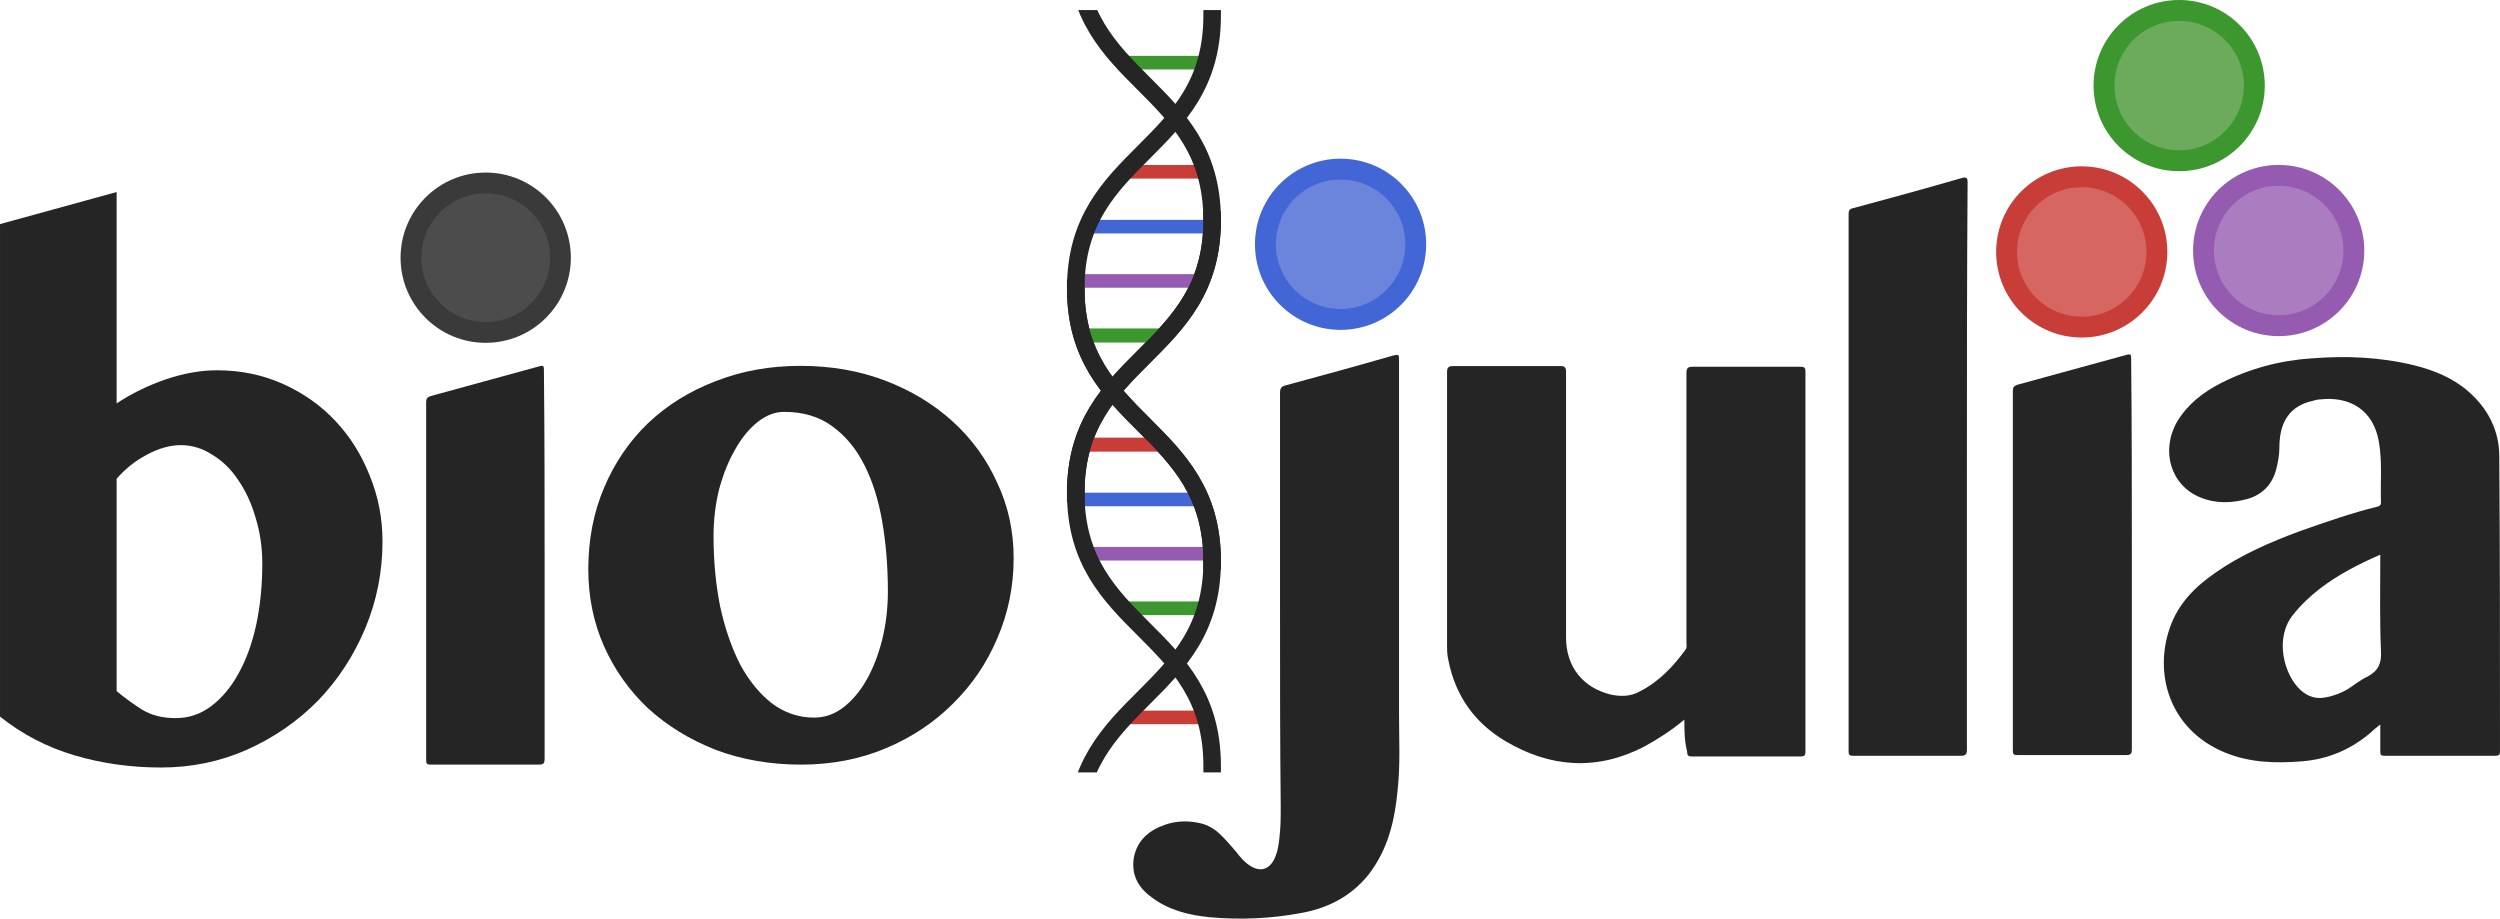 <?xml version="1.0" encoding="UTF-8" standalone="no"?>
<!-- Created with Inkscape (http://www.inkscape.org/) -->

<svg
   xmlns:dc="http://purl.org/dc/elements/1.1/"
   xmlns:cc="http://creativecommons.org/ns#"
   xmlns:rdf="http://www.w3.org/1999/02/22-rdf-syntax-ns#"
   xmlns:svg="http://www.w3.org/2000/svg"
   xmlns="http://www.w3.org/2000/svg"
   xmlns:sodipodi="http://sodipodi.sourceforge.net/DTD/sodipodi-0.dtd"
   xmlns:inkscape="http://www.inkscape.org/namespaces/inkscape"
   width="101.382mm"
   height="37.253mm"
   viewBox="0 0 359.228 132"
   id="svg9006"
   version="1.1"
   inkscape:version="0.91 r13725"
   sodipodi:docname="BioJulia_Design_4.svg">
  <defs
     id="defs9008">
    <clipPath
       clipPathUnits="userSpaceOnUse"
       id="clipPath6648-9">
      <rect
         style="fill:#252525;fill-opacity:0.345;stroke:none;stroke-width:2.573;stroke-linecap:square;stroke-linejoin:round;stroke-miterlimit:4;stroke-dasharray:none;stroke-opacity:1"
         id="rect6650-1"
         width="111.776"
         height="25"
         x="568.849"
         y="658.072" />
    </clipPath>
  </defs>
  <sodipodi:namedview
     id="base"
     pagecolor="#ffffff"
     bordercolor="#666666"
     borderopacity="1.0"
     inkscape:pageopacity="0.0"
     inkscape:pageshadow="2"
     inkscape:zoom="1.979899"
     inkscape:cx="151.24227"
     inkscape:cy="62.740983"
     inkscape:document-units="px"
     inkscape:current-layer="layer1"
     showgrid="false"
     fit-margin-top="0"
     fit-margin-left="0"
     fit-margin-right="0"
     fit-margin-bottom="0"
     inkscape:window-width="1440"
     inkscape:window-height="776"
     inkscape:window-x="0"
     inkscape:window-y="1"
     inkscape:window-maximized="1" />
  <g
     inkscape:label="Layer 1"
     inkscape:groupmode="layer"
     id="layer1"
     transform="translate(-93.127,-79.245)">
    <g
       id="BioJulia_Text_Logo">
      <circle
         cx="285.755"
         cy="114.345"
         r="10.8"
         id="circle563-7"
         style="fill:#6b85dd;stroke:#4266d5;stroke-width:3" />
      <circle
         cx="392.255"
         cy="115.445"
         r="10.8"
         id="circle565-9"
         style="fill:#d66661;stroke:#c93d39;stroke-width:3" />
      <circle
         cx="406.255"
         cy="91.545"
         r="10.8"
         id="circle567-9"
         style="fill:#6bab5b;stroke:#3b972e;stroke-width:3" />
      <circle
         cx="420.555"
         cy="115.245"
         r="10.8"
         id="circle569-5"
         style="fill:#aa7dc0;stroke:#945bb0;stroke-width:3" />
      <path
         d="m 277.055,166.845 c 0,-10.4 0,-20.8 0,-31.2 0,-0.5 0.1,-0.8 0.7,-1 5.2,-1.4 10.3,-2.8 15.5,-4.3 0.9,-0.2 0.9,-0.2 0.9,0.7 0,16.9 0,33.9 0,50.8 0,3.6 0.2,7.3 -0.2,10.9 -0.4,4.4 -1.4,8.6 -4.2,12.2 -2.5,3.1 -5.8,4.8 -9.7,5.5 -4.3,0.8 -8.7,1 -13.1,0.6 -3,-0.3 -5.9,-1 -8.4,-2.9 -1.9,-1.4 -2.9,-3.2 -2.5,-5.7 0.5,-2.5 2.2,-3.9 4.5,-4.7 1.5,-0.5 3,-0.6 4.6,-0.3 1.2,0.2 2.2,0.7 3.1,1.5 0.9,0.8 1.7,1.8 2.5,2.7 0.6,0.8 1.2,1.5 2,2 1.4,0.9 2.6,0.6 3.4,-0.8 0.5,-1 0.7,-2 0.8,-3.1 0.2,-1.5 0.2,-3.1 0.2,-4.6 -0.1,-9.4 -0.1,-18.9 -0.1,-28.3 z"
         id="path571-4"
         inkscape:connector-curvature="0"
         style="fill:#252525" />
      <path
         d="m 335.155,182.645 c -1.9,1.6 -3.8,2.8 -5.8,3.9 -6.8,3.5 -13.5,3 -19.9,-0.8 -4.4,-2.6 -7.2,-6.5 -8.2,-11.6 -0.2,-0.8 -0.2,-1.6 -0.2,-2.4 0,-13 0,-26 0,-39 0,-0.7 0.2,-0.9 0.9,-0.9 5.1,0 10.3,0 15.4,0 0.6,0 0.8,0.2 0.8,0.8 0,12.7 0,25.5 0,38.2 0,4.2 2.4,7.2 6.4,8.2 1.4,0.3 2.8,0.3 4.1,-0.4 2.8,-1.4 4.9,-3.6 6.7,-6.1 0.2,-0.3 0.1,-0.7 0.1,-1 0,-12.9 0,-25.8 0,-38.7 0,-0.7 0.2,-0.9 0.9,-0.9 5.2,0 10.3,0 15.5,0 0.6,0 0.7,0.2 0.7,0.7 0,18.2 0,36.4 0,54.6 0,0.6 -0.2,0.7 -0.7,0.7 -5.2,0 -10.4,0 -15.6,0 -0.5,0 -0.7,-0.1 -0.7,-0.7 -0.4,-1.6 -0.4,-3 -0.4,-4.6 z"
         id="path573-5"
         inkscape:connector-curvature="0"
         style="fill:#252525" />
      <path
         d="m 375.755,146.245 c 0,13.6 0,27.1 0,40.7 0,0.7 -0.2,0.9 -0.9,0.9 -5.1,0 -10.3,0 -15.4,0 -0.6,0 -0.7,-0.1 -0.7,-0.7 0,-25.7 0,-51.4 0,-77.1 0,-0.5 0.1,-0.8 0.7,-0.9 5.2,-1.4 10.3,-2.8 15.5,-4.3 0.7,-0.2 0.9,-0.1 0.9,0.6 -0.1,13.6 -0.1,27.2 -0.1,40.8 z"
         id="path575-0"
         inkscape:connector-curvature="0"
         style="fill:#252525" />
      <path
         d="m 399.455,158.945 c 0,9.3 0,18.6 0,27.9 0,0.7 -0.1,0.9 -0.9,0.9 -5.2,0 -10.3,0 -15.5,0 -0.6,0 -0.7,-0.1 -0.7,-0.7 0,-17.2 0,-34.4 0,-51.6 0,-0.5 0.1,-0.7 0.6,-0.9 5.2,-1.4 10.5,-2.9 15.7,-4.3 0.7,-0.2 0.7,0 0.7,0.6 0.1,9.4 0.1,18.8 0.1,28.1 z"
         id="path577-6"
         inkscape:connector-curvature="0"
         style="fill:#252525" />
      <path
         d="m 435.155,183.345 c -0.5,0.4 -0.9,0.7 -1.3,1.1 -2.9,2.5 -6.2,3.9 -10,4.2 -3.8,0.3 -7.5,0.2 -11.1,-1.3 -7.9,-3.3 -10.2,-11.3 -7.8,-18 1.2,-3.4 3.6,-5.8 6.5,-7.8 3.7,-2.6 7.9,-4.4 12.2,-6 3.7,-1.3 7.4,-2.6 11.1,-3.5 0.3,-0.1 0.5,-0.2 0.5,-0.6 -0.1,-2.9 0.2,-5.8 -0.3,-8.7 -0.8,-4.7 -4.3,-6.6 -8.5,-6.1 -0.3,0 -0.7,0.1 -1,0.2 -3.2,0.7 -4.8,2.9 -4.8,6.7 0,1.1 -0.2,2.2 -0.5,3.3 -0.6,2.1 -2,3.5 -4.1,4.1 -2.2,0.6 -4.5,0.7 -6.7,-0.2 -4.3,-1.7 -5.8,-6.7 -3.4,-10.9 1.5,-2.5 3.7,-4.2 6.2,-5.5 4.1,-2.1 8.5,-3.3 13.1,-3.6 5,-0.4 9.9,-0.2 14.8,1 2.8,0.7 5.5,1.8 7.7,3.7 2.9,2.5 4.5,5.7 4.5,9.4 0.1,14.1 0.1,28.2 0.1,42.4 0,0.5 -0.2,0.6 -0.7,0.6 -5.3,0 -10.6,0 -15.9,0 -0.5,0 -0.6,-0.1 -0.6,-0.6 0,-1.3 0,-2.5 0,-3.9 z m 0,-24.4 c -3.2,1.4 -6.1,2.9 -8.7,4.9 -1.4,1.1 -2.7,2.3 -3.8,3.7 -2.8,3.4 -1.3,8.8 1.1,10.9 1,0.9 2.2,1.3 3.6,1 1.1,-0.2 2.1,-0.6 3,-1.1 1,-0.6 1.9,-1.4 3,-1.9 1.5,-0.8 2,-1.9 1.9,-3.6 -0.2,-4.7 -0.1,-9.2 -0.1,-13.9 z"
         id="path579-8"
         inkscape:connector-curvature="0"
         style="fill:#252525" />
      <path
         style="fill:#252525"
         inkscape:connector-curvature="0"
         id="path6437-2"
         d="m 171.383,160.453 c 0,9.256 0,18.511 0,27.767 0,0.697 -0.1,0.896 -0.896,0.896 -5.175,0 -10.251,0 -15.426,0 -0.597,0 -0.697,-0.1 -0.697,-0.697 0,-17.118 0,-34.236 0,-51.354 0,-0.498 0.1,-0.697 0.597,-0.896 5.175,-1.393 10.45,-2.886 15.625,-4.279 0.697,-0.199 0.697,0 0.697,0.597 0.1,9.355 0.1,18.71 0.1,27.966 z" />
      <circle
         style="fill:#4c4c4c;stroke:#3a3a3a;stroke-width:2.984;stroke-miterlimit:10"
         id="circle6439-6"
         r="10.742"
         cy="116.273"
         cx="162.917"
         stroke-miterlimit="10" />
      <path
         d="m 93.127,111.447 16.758,-4.61 0,30.37 q 3.22,-2.122 7.025,-3.439 3.879,-1.317 7.391,-1.317 5.123,0 9.514,1.976 4.391,1.976 7.538,5.342 3.147,3.366 4.903,7.83 1.83,4.464 1.83,9.44 0,6.586 -2.488,12.514 -2.488,5.928 -6.806,10.392 -4.318,4.391 -10.172,7.025 -5.781,2.561 -12.368,2.561 -6.513,0 -12.441,-1.756 -5.928,-1.756 -10.684,-5.562 l 0,-70.766 z m 16.758,67.107 q 1.756,1.464 3.732,2.708 1.976,1.171 4.757,1.171 2.781,0 5.049,-1.683 2.342,-1.756 3.952,-4.684 1.683,-3 2.561,-7.025 0.878,-4.098 0.878,-8.782 0,-3.513 -0.951,-6.586 -0.878,-3.074 -2.488,-5.415 -1.537,-2.342 -3.732,-3.659 -2.122,-1.39 -4.537,-1.39 -2.342,0 -4.903,1.39 -2.488,1.317 -4.318,3.439 l 0,30.516 z"
         style="font-style:normal;font-variant:normal;font-weight:bold;font-stretch:normal;font-size:149.875px;line-height:125%;font-family:'Sinhala MN';-inkscape-font-specification:'Sinhala MN, Bold';text-align:start;letter-spacing:0px;word-spacing:0px;writing-mode:lr-tb;text-anchor:start;fill:#252525;fill-opacity:1;stroke:none;stroke-width:1px;stroke-linecap:butt;stroke-linejoin:miter;stroke-opacity:1"
         id="path9654"
         inkscape:connector-curvature="0" />
      <path
         d="m 208.218,189.116 q -6.612,0 -12.268,-2.13 -5.583,-2.204 -9.697,-5.95 -4.04,-3.82 -6.318,-8.889 -2.277,-5.142 -2.277,-11.093 0,-6.391 2.277,-11.754 2.277,-5.363 6.318,-9.256 4.114,-3.893 9.697,-6.024 5.583,-2.204 12.195,-2.204 6.612,0 12.195,2.13 5.583,2.13 9.697,5.877 4.114,3.747 6.391,8.815 2.351,4.995 2.351,10.799 0,6.097 -2.351,11.534 -2.277,5.363 -6.391,9.403 -4.04,4.04 -9.623,6.391 -5.583,2.351 -12.195,2.351 z m 1.91,-6.758 q 2.277,0 4.187,-1.469 1.983,-1.543 3.379,-4.04 1.396,-2.498 2.204,-5.73 0.808,-3.306 0.808,-6.905 0,-5.289 -0.808,-9.991 -0.808,-4.702 -2.571,-8.154 -1.763,-3.526 -4.628,-5.583 -2.792,-2.057 -6.905,-2.057 -1.983,0 -3.82,1.469 -1.837,1.469 -3.232,3.967 -1.396,2.424 -2.277,5.657 -0.808,3.232 -0.808,6.758 0,5.363 0.955,10.138 1.028,4.702 2.865,8.301 1.91,3.526 4.555,5.583 2.718,2.057 6.097,2.057 z"
         style="font-style:normal;font-variant:normal;font-weight:bold;font-stretch:normal;font-size:150.45px;line-height:125%;font-family:'Sinhala MN';-inkscape-font-specification:'Sinhala MN, Bold';text-align:start;letter-spacing:0px;word-spacing:0px;writing-mode:lr-tb;text-anchor:start;fill:#252525;fill-opacity:1;stroke:none;stroke-width:1px;stroke-linecap:butt;stroke-linejoin:miter;stroke-opacity:1"
         id="path9658"
         inkscape:connector-curvature="0" />
      <g
         transform="matrix(0,0.98,0.98,0,-399.487,-476.78)"
         id="g8090"
         clip-path="url(#clipPath6648-9)">
        <path
           inkscape:connector-curvature="0"
           id="path8092"
           d="m 640.607,678.451 0,-18.514"
           style="fill:none;fill-rule:evenodd;stroke:#4266d5;stroke-width:2;stroke-linecap:butt;stroke-linejoin:round;stroke-miterlimit:4;stroke-dasharray:none;stroke-opacity:1" />
        <path
           inkscape:connector-curvature="0"
           id="path8094"
           d="m 632.563,672.982 0,-11.56"
           style="fill:none;fill-rule:evenodd;stroke:#c93d39;stroke-width:2;stroke-linecap:round;stroke-linejoin:round;stroke-miterlimit:4;stroke-dasharray:none;stroke-opacity:1" />
        <path
           style="fill:none;fill-rule:evenodd;stroke:#3b972e;stroke-width:2;stroke-linecap:square;stroke-linejoin:round;stroke-miterlimit:4;stroke-dasharray:none;stroke-opacity:1"
           d="m 616.563,662.781 0,9.578"
           id="path8096"
           inkscape:connector-curvature="0" />
        <path
           style="fill:none;fill-rule:evenodd;stroke:#c93d39;stroke-width:2;stroke-linecap:round;stroke-linejoin:round;stroke-miterlimit:4;stroke-dasharray:none;stroke-opacity:1"
           d="m 672.563,667.812 0,11.56"
           id="path8098"
           inkscape:connector-curvature="0" />
        <path
           inkscape:connector-curvature="0"
           id="path8100"
           d="m 656.563,678.013 0,-9.578"
           style="fill:none;fill-rule:evenodd;stroke:#3b972e;stroke-width:2;stroke-linecap:square;stroke-linejoin:round;stroke-miterlimit:4;stroke-dasharray:none;stroke-opacity:1" />
        <path
           inkscape:connector-curvature="0"
           id="path8102"
           d="m 648.563,680.448 0,-17.188"
           style="fill:none;fill-rule:evenodd;stroke:#945bb0;stroke-width:2;stroke-linecap:round;stroke-linejoin:round;stroke-miterlimit:4;stroke-dasharray:none;stroke-opacity:1" />
        <path
           style="fill:none;fill-rule:evenodd;stroke:#252525;stroke-width:2.573;stroke-linecap:square;stroke-linejoin:miter;stroke-miterlimit:4;stroke-dasharray:none;stroke-opacity:1"
           d="m 599.662,680.397 c 20,0 20,-20 40,-20"
           id="path8104"
           inkscape:connector-curvature="0" />
        <path
           inkscape:connector-curvature="0"
           id="path8106"
           d="m 609.662,660.397 c 20,0 20,20 40,20"
           style="fill:none;fill-rule:evenodd;stroke:#252525;stroke-width:2.573;stroke-linecap:square;stroke-linejoin:miter;stroke-miterlimit:4;stroke-dasharray:none;stroke-opacity:1" />
        <path
           inkscape:connector-curvature="0"
           id="path8108"
           d="m 639.662,660.397 c 20,0 20,20 40,20"
           style="fill:none;fill-rule:evenodd;stroke:#252525;stroke-width:2.573;stroke-linecap:square;stroke-linejoin:miter;stroke-miterlimit:4;stroke-dasharray:none;stroke-opacity:1" />
        <path
           style="fill:none;fill-rule:evenodd;stroke:#252525;stroke-width:2.573;stroke-linecap:square;stroke-linejoin:miter;stroke-miterlimit:4;stroke-dasharray:none;stroke-opacity:1"
           d="m 649.662,680.397 c 20,0 20,-20 40,-20"
           id="path8110"
           inkscape:connector-curvature="0" />
        <path
           style="fill:none;fill-rule:evenodd;stroke:#4266d5;stroke-width:2;stroke-linecap:butt;stroke-linejoin:round;stroke-miterlimit:4;stroke-dasharray:none;stroke-opacity:1"
           d="m 600.606,662.343 0,18.514"
           id="path8112"
           inkscape:connector-curvature="0" />
        <path
           style="fill:none;fill-rule:evenodd;stroke:#c93d39;stroke-width:2;stroke-linecap:round;stroke-linejoin:round;stroke-miterlimit:4;stroke-dasharray:none;stroke-opacity:1"
           d="m 592.563,667.812 0,11.56"
           id="path8114"
           inkscape:connector-curvature="0" />
        <path
           inkscape:connector-curvature="0"
           id="path8116"
           d="m 576.562,678.013 0,-9.578"
           style="fill:none;fill-rule:evenodd;stroke:#3b972e;stroke-width:2;stroke-linecap:square;stroke-linejoin:round;stroke-miterlimit:4;stroke-dasharray:none;stroke-opacity:1" />
        <path
           inkscape:connector-curvature="0"
           id="path8118"
           d="m 632.563,672.982 0,-11.56"
           style="fill:none;fill-rule:evenodd;stroke:#c93d39;stroke-width:2;stroke-linecap:round;stroke-linejoin:round;stroke-miterlimit:4;stroke-dasharray:none;stroke-opacity:1" />
        <path
           style="fill:none;fill-rule:evenodd;stroke:#3b972e;stroke-width:2;stroke-linecap:square;stroke-linejoin:round;stroke-miterlimit:4;stroke-dasharray:none;stroke-opacity:1"
           d="m 616.562,662.781 0,9.578"
           id="path8120"
           inkscape:connector-curvature="0" />
        <path
           style="fill:none;fill-rule:evenodd;stroke:#945bb0;stroke-width:2;stroke-linecap:round;stroke-linejoin:round;stroke-miterlimit:4;stroke-dasharray:none;stroke-opacity:1"
           d="m 608.563,660.346 0,17.188"
           id="path8122"
           inkscape:connector-curvature="0" />
        <path
           inkscape:connector-curvature="0"
           id="path8124"
           d="m 559.662,660.397 c 20,0 20,20 40,20"
           style="fill:none;fill-rule:evenodd;stroke:#252525;stroke-width:2.573;stroke-linecap:square;stroke-linejoin:miter;stroke-miterlimit:4;stroke-dasharray:none;stroke-opacity:1" />
        <path
           style="fill:none;fill-rule:evenodd;stroke:#252525;stroke-width:2.573;stroke-linecap:square;stroke-linejoin:miter;stroke-miterlimit:4;stroke-dasharray:none;stroke-opacity:1"
           d="m 569.662,680.397 c 20,0 20,-20 40,-20"
           id="path8126"
           inkscape:connector-curvature="0" />
        <path
           style="fill:none;fill-rule:evenodd;stroke:#252525;stroke-width:2.573;stroke-linecap:square;stroke-linejoin:miter;stroke-miterlimit:4;stroke-dasharray:none;stroke-opacity:1"
           d="m 599.662,680.397 c 20,0 20,-20 40,-20"
           id="path8128"
           inkscape:connector-curvature="0" />
        <path
           inkscape:connector-curvature="0"
           id="path8130"
           d="m 609.662,660.397 c 20,0 20,20 40,20"
           style="fill:none;fill-rule:evenodd;stroke:#252525;stroke-width:2.573;stroke-linecap:square;stroke-linejoin:miter;stroke-miterlimit:4;stroke-dasharray:none;stroke-opacity:1" />
      </g>
    </g>
  </g>
</svg>
